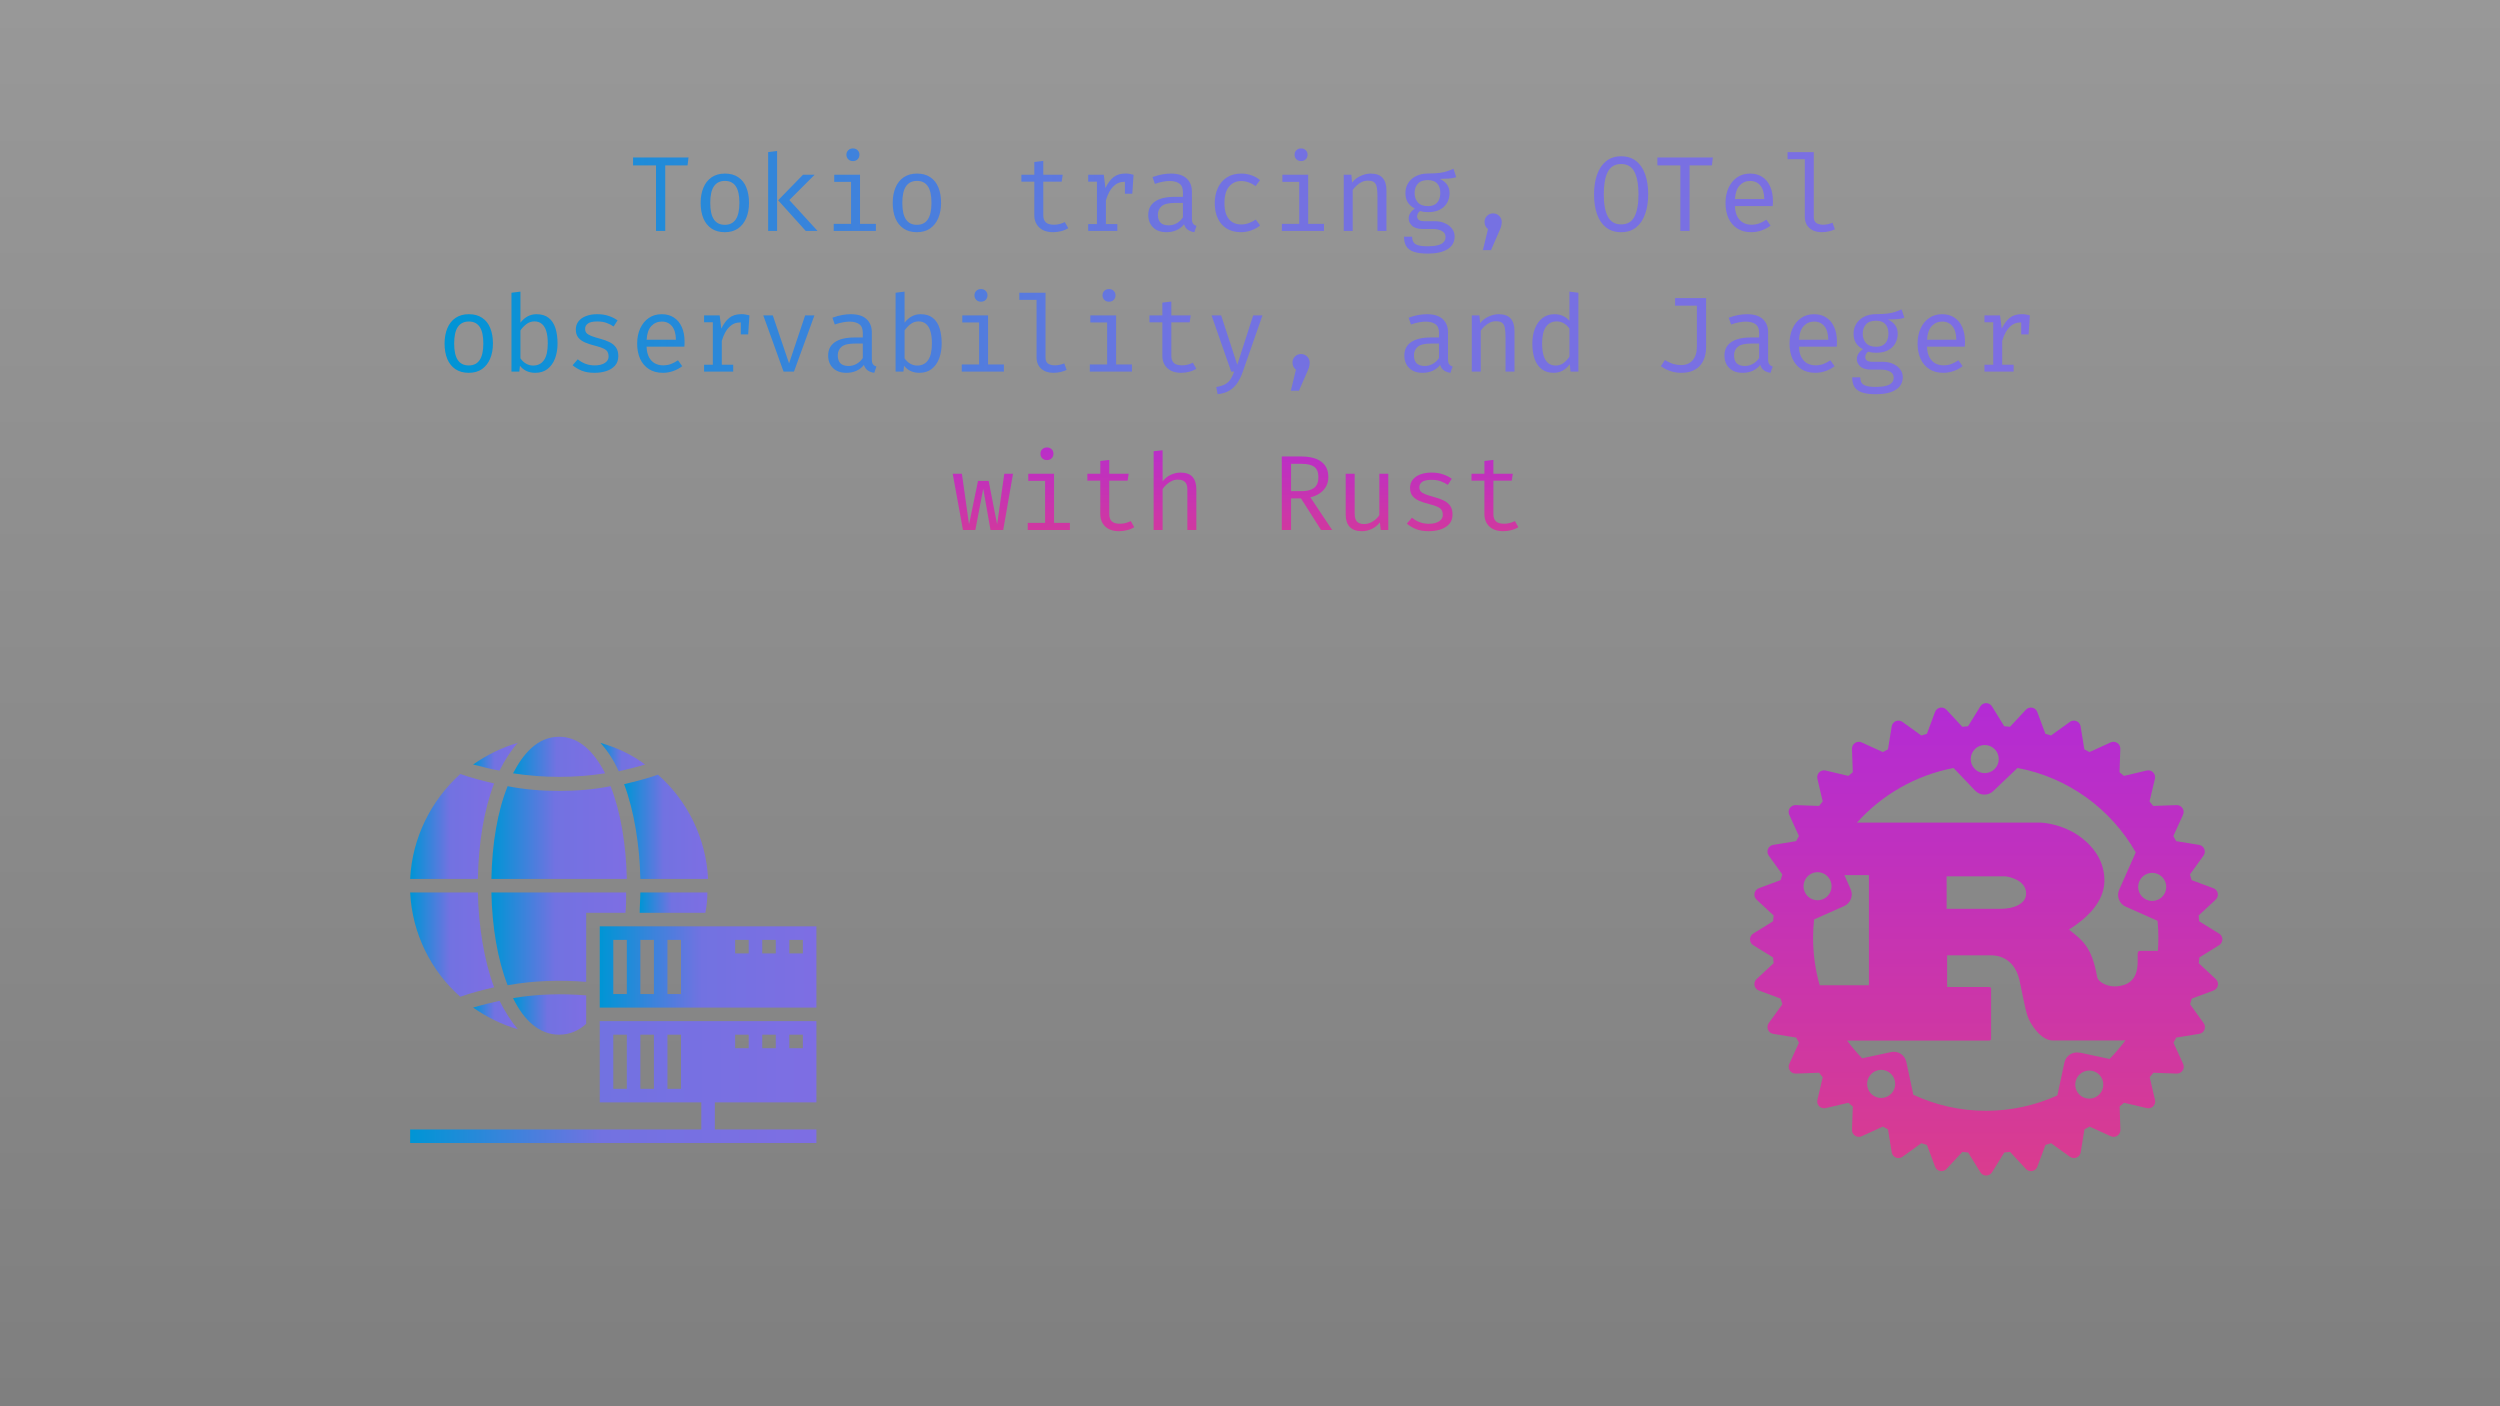 <svg width="1920" height="1080" viewBox="0 0 1920 1080" fill="none" xmlns="http://www.w3.org/2000/svg">
<g clip-path="url(#clip0_1293_61)">
<path d="M1920 0H0V1080H1920V0Z" fill="url(#paint0_linear_1293_61)" fill-opacity="0.5"/>
<path d="M510.907 127.033V177.381H503.814V127.033H486.184V120.924H528.783L528.045 127.033H510.907ZM556.754 133.306C560.827 133.306 564.23 134.235 566.963 136.094C569.724 137.925 571.788 140.522 573.154 143.884C574.548 147.246 575.245 151.209 575.245 155.774C575.245 160.175 574.535 164.07 573.113 167.459C571.692 170.848 569.601 173.513 566.84 175.454C564.107 177.367 560.718 178.324 556.672 178.324C552.627 178.324 549.224 177.395 546.463 175.536C543.703 173.677 541.612 171.067 540.19 167.705C538.796 164.316 538.099 160.366 538.099 155.856C538.099 151.401 538.81 147.478 540.231 144.089C541.653 140.7 543.744 138.062 546.504 136.176C549.292 134.263 552.709 133.306 556.754 133.306ZM556.754 138.923C553.037 138.923 550.222 140.303 548.308 143.064C546.422 145.797 545.479 150.061 545.479 155.856C545.479 161.541 546.409 165.764 548.267 168.525C550.153 171.286 552.955 172.666 556.672 172.666C560.39 172.666 563.178 171.286 565.036 168.525C566.922 165.764 567.865 161.514 567.865 155.774C567.865 150.034 566.936 145.797 565.077 143.064C563.219 140.303 560.444 138.923 556.754 138.923ZM625.643 134.208L606.209 153.642L627.898 177.381H618.837L597.599 153.806L616.705 134.208H625.643ZM596.82 115.963V177.381H589.932V116.824L596.82 115.963ZM660.502 134.208V171.928H672.679V177.381H640.289V171.928H653.614V139.661H640.699V134.208H660.502ZM655.008 113.995C656.539 113.995 657.755 114.46 658.657 115.389C659.587 116.318 660.051 117.453 660.051 118.792C660.051 120.186 659.587 121.361 658.657 122.318C657.755 123.247 656.539 123.712 655.008 123.712C653.56 123.712 652.371 123.247 651.441 122.318C650.512 121.361 650.047 120.186 650.047 118.792C650.047 117.453 650.512 116.318 651.441 115.389C652.371 114.46 653.56 113.995 655.008 113.995ZM704.258 133.306C708.331 133.306 711.734 134.235 714.467 136.094C717.228 137.925 719.292 140.522 720.658 143.884C722.052 147.246 722.749 151.209 722.749 155.774C722.749 160.175 722.039 164.07 720.617 167.459C719.196 170.848 717.105 173.513 714.344 175.454C711.611 177.367 708.222 178.324 704.176 178.324C700.131 178.324 696.728 177.395 693.967 175.536C691.207 173.677 689.116 171.067 687.694 167.705C686.3 164.316 685.603 160.366 685.603 155.856C685.603 151.401 686.314 147.478 687.735 144.089C689.157 140.7 691.248 138.062 694.008 136.176C696.796 134.263 700.213 133.306 704.258 133.306ZM704.258 138.923C700.541 138.923 697.726 140.303 695.812 143.064C693.926 145.797 692.983 150.061 692.983 155.856C692.983 161.541 693.913 165.764 695.771 168.525C697.657 171.286 700.459 172.666 704.176 172.666C707.894 172.666 710.682 171.286 712.54 168.525C714.426 165.764 715.369 161.514 715.369 155.774C715.369 150.034 714.44 145.797 712.581 143.064C710.723 140.303 707.948 138.923 704.258 138.923ZM820.429 175.208C818.953 176.192 817.163 176.957 815.058 177.504C812.953 178.051 810.89 178.324 808.867 178.324C804.22 178.324 800.64 177.108 798.125 174.675C795.61 172.242 794.353 169.113 794.353 165.286V139.538H784.431V134.208H794.353V124.409L801.241 123.589V134.208H816.165L815.345 139.538H801.241V165.204C801.241 167.609 801.87 169.441 803.127 170.698C804.412 171.955 806.53 172.584 809.482 172.584C811.095 172.584 812.584 172.393 813.951 172.01C815.318 171.627 816.589 171.135 817.764 170.534L820.429 175.208ZM835.731 177.381V172.092H842.455V139.497H835.731V134.208H847.703L848.974 144.417C850.641 140.864 852.664 138.117 855.042 136.176C857.42 134.235 860.563 133.265 864.472 133.265C865.675 133.265 866.741 133.361 867.67 133.552C868.627 133.716 869.597 133.935 870.581 134.208L868.572 140.358C867.67 140.112 866.85 139.934 866.112 139.825C865.374 139.688 864.527 139.62 863.57 139.62C860.263 139.62 857.42 140.795 855.042 143.146C852.664 145.497 850.764 149.05 849.343 153.806V172.092H858.117V177.381H835.731ZM863.939 148.804V139.415L864.636 134.208H870.581L869.597 148.804H863.939ZM915.403 167.951C915.403 169.673 915.69 170.93 916.264 171.723C916.838 172.516 917.726 173.103 918.929 173.486L917.248 178.324C915.389 178.078 913.763 177.49 912.369 176.561C910.975 175.604 909.964 174.169 909.335 172.256C907.777 174.251 905.836 175.768 903.513 176.807C901.19 177.818 898.62 178.324 895.805 178.324C891.486 178.324 888.083 177.108 885.596 174.675C883.109 172.242 881.865 169.017 881.865 164.999C881.865 160.544 883.601 157.127 887.072 154.749C890.543 152.371 895.559 151.182 902.119 151.182H908.474V147.574C908.474 144.458 907.558 142.258 905.727 140.973C903.923 139.661 901.408 139.005 898.183 139.005C896.762 139.005 895.094 139.183 893.181 139.538C891.268 139.866 889.19 140.426 886.949 141.219L885.145 136.012C887.796 135.028 890.284 134.331 892.607 133.921C894.93 133.511 897.144 133.306 899.249 133.306C904.634 133.306 908.665 134.563 911.344 137.078C914.05 139.565 915.403 142.955 915.403 147.246V167.951ZM897.568 173.076C899.7 173.076 901.736 172.543 903.677 171.477C905.618 170.384 907.217 168.88 908.474 166.967V155.856H902.242C897.486 155.856 894.124 156.676 892.156 158.316C890.215 159.956 889.245 162.156 889.245 164.917C889.245 167.596 889.928 169.632 891.295 171.026C892.689 172.393 894.78 173.076 897.568 173.076ZM953.173 172.379C955.332 172.379 957.341 172.024 959.2 171.313C961.086 170.602 962.822 169.7 964.407 168.607L967.769 173.117C965.883 174.73 963.614 176.001 960.963 176.93C958.312 177.859 955.715 178.324 953.173 178.324C948.882 178.324 945.219 177.408 942.185 175.577C939.178 173.718 936.882 171.122 935.297 167.787C933.712 164.425 932.919 160.489 932.919 155.979C932.919 151.66 933.712 147.793 935.297 144.376C936.91 140.932 939.219 138.226 942.226 136.258C945.26 134.29 948.936 133.306 953.255 133.306C956.016 133.306 958.599 133.73 961.004 134.577C963.437 135.397 965.664 136.641 967.687 138.308L964.325 142.9C962.494 141.615 960.649 140.659 958.79 140.03C956.959 139.374 955.086 139.046 953.173 139.046C949.456 139.046 946.394 140.44 943.989 143.228C941.584 146.016 940.381 150.266 940.381 155.979C940.381 159.806 940.928 162.935 942.021 165.368C943.142 167.773 944.659 169.55 946.572 170.698C948.513 171.819 950.713 172.379 953.173 172.379ZM1004.68 134.208V171.928H1016.85V177.381H984.465V171.928H997.79V139.661H984.875V134.208H1004.68ZM999.184 113.995C1000.71 113.995 1001.93 114.46 1002.83 115.389C1003.76 116.318 1004.23 117.453 1004.23 118.792C1004.23 120.186 1003.76 121.361 1002.83 122.318C1001.93 123.247 1000.71 123.712 999.184 123.712C997.735 123.712 996.546 123.247 995.617 122.318C994.688 121.361 994.223 120.186 994.223 118.792C994.223 117.453 994.688 116.318 995.617 115.389C996.546 114.46 997.735 113.995 999.184 113.995ZM1031.99 177.381V134.208H1037.86L1038.39 140.194C1040.14 137.98 1042.32 136.285 1044.95 135.11C1047.6 133.907 1050.17 133.306 1052.66 133.306C1056.89 133.306 1059.97 134.427 1061.88 136.668C1063.82 138.909 1064.79 142.025 1064.79 146.016V177.381H1057.9V151.1C1057.9 148.148 1057.74 145.77 1057.41 143.966C1057.08 142.135 1056.4 140.809 1055.36 139.989C1054.32 139.142 1052.71 138.718 1050.52 138.718C1048.83 138.718 1047.23 139.087 1045.73 139.825C1044.25 140.563 1042.93 141.492 1041.75 142.613C1040.6 143.706 1039.65 144.813 1038.88 145.934V177.381H1031.99ZM1116.26 129.616L1118.39 136.094C1116.56 136.668 1114.6 137.023 1112.53 137.16C1110.45 137.297 1108.19 137.365 1105.76 137.365C1108.25 138.513 1110.12 140.003 1111.38 141.834C1112.64 143.638 1113.26 145.77 1113.26 148.23C1113.26 151.073 1112.62 153.601 1111.34 155.815C1110.05 158.029 1108.19 159.765 1105.76 161.022C1103.36 162.279 1100.44 162.908 1097.03 162.908C1095.58 162.908 1094.36 162.84 1093.38 162.703C1092.42 162.566 1091.49 162.361 1090.59 162.088C1089.93 162.525 1089.39 163.127 1088.95 163.892C1088.54 164.657 1088.34 165.45 1088.34 166.27C1088.34 167.309 1088.75 168.17 1089.57 168.853C1090.39 169.536 1091.9 169.878 1094.12 169.878H1101.91C1104.8 169.878 1107.4 170.397 1109.7 171.436C1112.02 172.475 1113.84 173.869 1115.15 175.618C1116.49 177.367 1117.16 179.363 1117.16 181.604C1117.16 185.841 1115.35 189.093 1111.75 191.362C1108.17 193.631 1103.1 194.765 1096.54 194.765C1091.94 194.765 1088.32 194.287 1085.67 193.33C1083.02 192.401 1081.12 190.966 1079.97 189.025C1078.85 187.112 1078.29 184.693 1078.29 181.768H1084.52C1084.52 183.435 1084.85 184.816 1085.51 185.909C1086.16 187.002 1087.35 187.809 1089.07 188.328C1090.8 188.875 1093.27 189.148 1096.49 189.148C1099.67 189.148 1102.25 188.875 1104.24 188.328C1106.27 187.809 1107.76 187.016 1108.71 185.95C1109.7 184.911 1110.19 183.613 1110.19 182.055C1110.19 180.005 1109.26 178.461 1107.4 177.422C1105.54 176.383 1103.22 175.864 1100.43 175.864H1092.72C1089.01 175.864 1086.26 175.044 1084.48 173.404C1082.73 171.764 1081.86 169.878 1081.86 167.746C1081.86 166.352 1082.25 164.999 1083.05 163.687C1083.87 162.375 1085.06 161.213 1086.61 160.202C1084.13 158.89 1082.3 157.264 1081.12 155.323C1079.94 153.382 1079.36 151.032 1079.36 148.271C1079.36 145.346 1080.08 142.763 1081.53 140.522C1082.98 138.253 1085 136.477 1087.6 135.192C1090.19 133.907 1093.19 133.265 1096.58 133.265C1100.21 133.238 1103.16 133.087 1105.43 132.814C1107.7 132.513 1109.64 132.09 1111.25 131.543C1112.89 130.996 1114.56 130.354 1116.26 129.616ZM1096.58 138.308C1093.11 138.308 1090.54 139.251 1088.87 141.137C1087.23 142.996 1086.41 145.374 1086.41 148.271C1086.41 151.196 1087.26 153.601 1088.95 155.487C1090.65 157.373 1093.24 158.316 1096.74 158.316C1099.8 158.316 1102.13 157.428 1103.71 155.651C1105.32 153.874 1106.13 151.401 1106.13 148.23C1106.13 144.977 1105.32 142.517 1103.71 140.85C1102.13 139.155 1099.75 138.308 1096.58 138.308ZM1146.69 163.892C1148.57 163.892 1150.15 164.534 1151.4 165.819C1152.69 167.104 1153.33 168.648 1153.33 170.452C1153.33 171.436 1153.21 172.434 1152.96 173.445C1152.74 174.456 1152.33 175.604 1151.73 176.889L1145.09 192.1H1138.86L1142.79 175.905C1141.97 175.304 1141.32 174.525 1140.82 173.568C1140.36 172.584 1140.13 171.545 1140.13 170.452C1140.13 168.621 1140.76 167.076 1142.01 165.819C1143.27 164.534 1144.83 163.892 1146.69 163.892ZM1265.81 149.214C1265.81 154.899 1265.03 159.942 1263.47 164.343C1261.94 168.716 1259.63 172.147 1256.54 174.634C1253.46 177.094 1249.62 178.324 1245.02 178.324C1240.46 178.324 1236.62 177.121 1233.5 174.716C1230.41 172.283 1228.09 168.894 1226.53 164.548C1225 160.202 1224.24 155.118 1224.24 149.296C1224.24 143.583 1225 138.527 1226.53 134.126C1228.09 129.725 1230.41 126.281 1233.5 123.794C1236.62 121.279 1240.46 120.022 1245.02 120.022C1249.62 120.022 1253.46 121.238 1256.54 123.671C1259.63 126.104 1261.94 129.507 1263.47 133.88C1265.03 138.253 1265.81 143.365 1265.81 149.214ZM1258.35 149.214C1258.35 141.697 1257.31 135.944 1255.23 131.953C1253.18 127.962 1249.78 125.967 1245.02 125.967C1240.27 125.967 1236.85 127.976 1234.77 131.994C1232.72 136.012 1231.7 141.779 1231.7 149.296C1231.7 156.813 1232.76 162.539 1234.9 166.475C1237.03 170.384 1240.4 172.338 1245.02 172.338C1249.78 172.338 1253.18 170.37 1255.23 166.434C1257.31 162.471 1258.35 156.731 1258.35 149.214ZM1297.59 127.033V177.381H1290.5V127.033H1272.87V120.924H1315.47L1314.73 127.033H1297.59ZM1332.41 158.234C1332.55 161.569 1333.19 164.302 1334.34 166.434C1335.49 168.539 1337 170.097 1338.89 171.108C1340.78 172.092 1342.83 172.584 1345.04 172.584C1347.25 172.584 1349.25 172.256 1351.03 171.6C1352.83 170.944 1354.68 169.974 1356.56 168.689L1359.8 173.24C1357.78 174.825 1355.47 176.069 1352.87 176.971C1350.3 177.873 1347.66 178.324 1344.96 178.324C1340.78 178.324 1337.21 177.381 1334.26 175.495C1331.31 173.609 1329.05 170.985 1327.49 167.623C1325.96 164.234 1325.2 160.311 1325.2 155.856C1325.2 151.483 1325.98 147.601 1327.53 144.212C1329.09 140.823 1331.28 138.158 1334.09 136.217C1336.91 134.276 1340.23 133.306 1344.06 133.306C1347.69 133.306 1350.82 134.167 1353.45 135.889C1356.07 137.584 1358.08 140.016 1359.47 143.187C1360.89 146.33 1361.6 150.089 1361.6 154.462C1361.6 155.2 1361.59 155.897 1361.56 156.553C1361.54 157.182 1361.5 157.742 1361.44 158.234H1332.41ZM1344.14 138.964C1340.94 138.964 1338.26 140.098 1336.1 142.367C1333.97 144.636 1332.75 148.148 1332.45 152.904H1354.96C1354.88 148.285 1353.87 144.813 1351.93 142.49C1349.99 140.139 1347.39 138.964 1344.14 138.964ZM1392.98 116.824V166.721C1392.98 168.853 1393.63 170.37 1394.95 171.272C1396.29 172.147 1398.01 172.584 1400.11 172.584C1401.42 172.584 1402.67 172.447 1403.84 172.174C1405.02 171.901 1406.19 171.532 1407.37 171.067L1409.21 176.11C1408.04 176.684 1406.58 177.19 1404.83 177.627C1403.11 178.092 1401.15 178.324 1398.96 178.324C1395.14 178.324 1392.04 177.272 1389.66 175.167C1387.28 173.035 1386.09 170.097 1386.09 166.352V122.277H1372.85V116.824H1392.98ZM360.082 241.306C364.155 241.306 367.558 242.235 370.291 244.094C373.052 245.925 375.116 248.522 376.482 251.884C377.876 255.246 378.573 259.209 378.573 263.774C378.573 268.175 377.863 272.07 376.441 275.459C375.02 278.848 372.929 281.513 370.168 283.454C367.435 285.367 364.046 286.324 360 286.324C355.955 286.324 352.552 285.395 349.791 283.536C347.031 281.677 344.94 279.067 343.518 275.705C342.124 272.316 341.427 268.366 341.427 263.856C341.427 259.401 342.138 255.478 343.559 252.089C344.981 248.7 347.072 246.062 349.832 244.176C352.62 242.263 356.037 241.306 360.082 241.306ZM360.082 246.923C356.365 246.923 353.55 248.303 351.636 251.064C349.75 253.797 348.807 258.061 348.807 263.856C348.807 269.541 349.737 273.764 351.595 276.525C353.481 279.286 356.283 280.666 360 280.666C363.718 280.666 366.506 279.286 368.364 276.525C370.25 273.764 371.193 269.514 371.193 263.774C371.193 258.034 370.264 253.797 368.405 251.064C366.547 248.303 363.772 246.923 360.082 246.923ZM399.697 247.825C401.283 245.748 403.1 244.149 405.15 243.028C407.228 241.88 409.51 241.306 411.997 241.306C415.851 241.306 418.967 242.235 421.345 244.094C423.723 245.953 425.459 248.577 426.552 251.966C427.646 255.328 428.192 259.264 428.192 263.774C428.192 268.12 427.536 272.001 426.224 275.418C424.912 278.807 422.985 281.472 420.443 283.413C417.929 285.354 414.813 286.324 411.095 286.324C406.093 286.324 402.171 284.52 399.328 280.912L398.836 285.381H392.809V224.824L399.697 223.963V247.825ZM409.455 280.748C413.063 280.748 415.838 279.354 417.778 276.566C419.719 273.778 420.689 269.5 420.689 263.733C420.689 259.961 420.307 256.831 419.541 254.344C418.776 251.829 417.628 249.957 416.097 248.727C414.594 247.47 412.735 246.841 410.521 246.841C408.116 246.841 405.998 247.565 404.166 249.014C402.362 250.435 400.873 252.021 399.697 253.77V275.172C400.818 276.867 402.226 278.22 403.92 279.231C405.642 280.242 407.487 280.748 409.455 280.748ZM456.655 280.625C459.963 280.625 462.573 280.01 464.486 278.78C466.427 277.523 467.397 275.855 467.397 273.778C467.397 272.466 467.151 271.332 466.659 270.375C466.195 269.418 465.224 268.557 463.748 267.792C462.272 267.027 460.004 266.261 456.942 265.496C453.963 264.758 451.366 263.911 449.152 262.954C446.966 261.97 445.257 260.699 444.027 259.141C442.825 257.583 442.223 255.56 442.223 253.073C442.223 250.64 442.907 248.549 444.273 246.8C445.667 245.023 447.594 243.67 450.054 242.741C452.514 241.784 455.371 241.306 458.623 241.306C462.095 241.306 465.115 241.771 467.684 242.7C470.281 243.602 472.481 244.723 474.285 246.062L471.251 250.736C469.611 249.615 467.807 248.7 465.839 247.989C463.871 247.251 461.493 246.882 458.705 246.882C455.316 246.882 452.911 247.415 451.489 248.481C450.068 249.52 449.357 250.873 449.357 252.54C449.357 253.797 449.699 254.85 450.382 255.697C451.093 256.517 452.282 257.269 453.949 257.952C455.617 258.608 457.913 259.332 460.837 260.125C463.653 260.863 466.099 261.751 468.176 262.79C470.281 263.829 471.921 265.195 473.096 266.89C474.272 268.585 474.859 270.771 474.859 273.45C474.859 276.511 473.985 278.999 472.235 280.912C470.486 282.798 468.217 284.178 465.429 285.053C462.669 285.9 459.744 286.324 456.655 286.324C452.747 286.324 449.412 285.764 446.651 284.643C443.918 283.495 441.622 282.115 439.763 280.502L443.699 275.951C445.394 277.345 447.335 278.479 449.521 279.354C451.735 280.201 454.113 280.625 456.655 280.625ZM496.557 266.234C496.694 269.569 497.336 272.302 498.484 274.434C499.632 276.539 501.149 278.097 503.035 279.108C504.921 280.092 506.971 280.584 509.185 280.584C511.399 280.584 513.395 280.256 515.171 279.6C516.975 278.944 518.82 277.974 520.706 276.689L523.945 281.24C521.923 282.825 519.613 284.069 517.016 284.971C514.447 285.873 511.809 286.324 509.103 286.324C504.921 286.324 501.354 285.381 498.402 283.495C495.45 281.609 493.195 278.985 491.637 275.623C490.107 272.234 489.341 268.311 489.341 263.856C489.341 259.483 490.12 255.601 491.678 252.212C493.236 248.823 495.423 246.158 498.238 244.217C501.054 242.276 504.375 241.306 508.201 241.306C511.837 241.306 514.966 242.167 517.59 243.889C520.214 245.584 522.223 248.016 523.617 251.187C525.039 254.33 525.749 258.089 525.749 262.462C525.749 263.2 525.736 263.897 525.708 264.553C525.681 265.182 525.64 265.742 525.585 266.234H496.557ZM508.283 246.964C505.085 246.964 502.407 248.098 500.247 250.367C498.115 252.636 496.899 256.148 496.598 260.904H519.107C519.025 256.285 518.014 252.813 516.073 250.49C514.133 248.139 511.536 246.964 508.283 246.964ZM540.723 285.381V280.092H547.447V247.497H540.723V242.208H552.695L553.966 252.417C555.634 248.864 557.656 246.117 560.034 244.176C562.412 242.235 565.556 241.265 569.464 241.265C570.667 241.265 571.733 241.361 572.662 241.552C573.619 241.716 574.589 241.935 575.573 242.208L573.564 248.358C572.662 248.112 571.842 247.934 571.104 247.825C570.366 247.688 569.519 247.62 568.562 247.62C565.255 247.62 562.412 248.795 560.034 251.146C557.656 253.497 555.757 257.05 554.335 261.806V280.092H563.109V285.381H540.723ZM568.931 256.804V247.415L569.628 242.208H575.573L574.589 256.804H568.931ZM625.479 242.208L609.776 285.381H601.781L586.201 242.208H593.499L606.004 279.108L618.345 242.208H625.479ZM669.563 275.951C669.563 277.673 669.85 278.93 670.424 279.723C670.998 280.516 671.887 281.103 673.089 281.486L671.408 286.324C669.55 286.078 667.923 285.49 666.529 284.561C665.135 283.604 664.124 282.169 663.495 280.256C661.937 282.251 659.997 283.768 657.673 284.807C655.35 285.818 652.781 286.324 649.965 286.324C645.647 286.324 642.244 285.108 639.756 282.675C637.269 280.242 636.025 277.017 636.025 272.999C636.025 268.544 637.761 265.127 641.232 262.749C644.704 260.371 649.719 259.182 656.279 259.182H662.634V255.574C662.634 252.458 661.719 250.258 659.887 248.973C658.083 247.661 655.569 247.005 652.343 247.005C650.922 247.005 649.255 247.183 647.341 247.538C645.428 247.866 643.351 248.426 641.109 249.219L639.305 244.012C641.957 243.028 644.444 242.331 646.767 241.921C649.091 241.511 651.305 241.306 653.409 241.306C658.794 241.306 662.826 242.563 665.504 245.078C668.21 247.565 669.563 250.955 669.563 255.246V275.951ZM651.728 281.076C653.86 281.076 655.897 280.543 657.837 279.477C659.778 278.384 661.377 276.88 662.634 274.967V263.856H656.402C651.646 263.856 648.284 264.676 646.316 266.316C644.376 267.956 643.405 270.156 643.405 272.917C643.405 275.596 644.089 277.632 645.455 279.026C646.849 280.393 648.94 281.076 651.728 281.076ZM694.705 247.825C696.291 245.748 698.108 244.149 700.158 243.028C702.236 241.88 704.518 241.306 707.005 241.306C710.859 241.306 713.975 242.235 716.353 244.094C718.731 245.953 720.467 248.577 721.56 251.966C722.654 255.328 723.2 259.264 723.2 263.774C723.2 268.12 722.544 272.001 721.232 275.418C719.92 278.807 717.993 281.472 715.451 283.413C712.937 285.354 709.821 286.324 706.103 286.324C701.101 286.324 697.179 284.52 694.336 280.912L693.844 285.381H687.817V224.824L694.705 223.963V247.825ZM704.463 280.748C708.071 280.748 710.846 279.354 712.786 276.566C714.727 273.778 715.697 269.5 715.697 263.733C715.697 259.961 715.315 256.831 714.549 254.344C713.784 251.829 712.636 249.957 711.105 248.727C709.602 247.47 707.743 246.841 705.529 246.841C703.124 246.841 701.006 247.565 699.174 249.014C697.37 250.435 695.881 252.021 694.705 253.77V275.172C695.826 276.867 697.234 278.22 698.928 279.231C700.65 280.242 702.495 280.748 704.463 280.748ZM758.838 242.208V279.928H771.015V285.381H738.625V279.928H751.95V247.661H739.035V242.208H758.838ZM753.344 221.995C754.875 221.995 756.091 222.46 756.993 223.389C757.922 224.318 758.387 225.453 758.387 226.792C758.387 228.186 757.922 229.361 756.993 230.318C756.091 231.247 754.875 231.712 753.344 231.712C751.895 231.712 750.706 231.247 749.777 230.318C748.848 229.361 748.383 228.186 748.383 226.792C748.383 225.453 748.848 224.318 749.777 223.389C750.706 222.46 751.895 221.995 753.344 221.995ZM802.963 224.824V274.721C802.963 276.853 803.619 278.37 804.931 279.272C806.27 280.147 807.992 280.584 810.097 280.584C811.409 280.584 812.653 280.447 813.828 280.174C815.003 279.901 816.179 279.532 817.354 279.067L819.199 284.11C818.024 284.684 816.561 285.19 814.812 285.627C813.09 286.092 811.136 286.324 808.949 286.324C805.122 286.324 802.02 285.272 799.642 283.167C797.264 281.035 796.075 278.097 796.075 274.352V230.277H782.832V224.824H802.963ZM857.174 242.208V279.928H869.351V285.381H836.961V279.928H850.286V247.661H837.371V242.208H857.174ZM851.68 221.995C853.211 221.995 854.427 222.46 855.329 223.389C856.258 224.318 856.723 225.453 856.723 226.792C856.723 228.186 856.258 229.361 855.329 230.318C854.427 231.247 853.211 231.712 851.68 231.712C850.231 231.712 849.042 231.247 848.113 230.318C847.184 229.361 846.719 228.186 846.719 226.792C846.719 225.453 847.184 224.318 848.113 223.389C849.042 222.46 850.231 221.995 851.68 221.995ZM918.765 283.208C917.289 284.192 915.499 284.957 913.394 285.504C911.289 286.051 909.226 286.324 907.203 286.324C902.556 286.324 898.976 285.108 896.461 282.675C893.946 280.242 892.689 277.113 892.689 273.286V247.538H882.767V242.208H892.689V232.409L899.577 231.589V242.208H914.501L913.681 247.538H899.577V273.204C899.577 275.609 900.206 277.441 901.463 278.698C902.748 279.955 904.866 280.584 907.818 280.584C909.431 280.584 910.92 280.393 912.287 280.01C913.654 279.627 914.925 279.135 916.1 278.534L918.765 283.208ZM969.573 242.208L954.403 285.668C953.392 288.593 952.107 291.271 950.549 293.704C949.018 296.137 947.009 298.146 944.522 299.731C942.062 301.344 938.932 302.341 935.133 302.724L934.067 297.23C937.046 296.738 939.397 295.986 941.119 294.975C942.841 293.964 944.194 292.665 945.178 291.08C946.189 289.495 947.078 287.595 947.843 285.381H945.547L930.459 242.208H937.839L950.221 280.133L962.439 242.208H969.573ZM999.184 271.892C1001.07 271.892 1002.64 272.534 1003.9 273.819C1005.18 275.104 1005.83 276.648 1005.83 278.452C1005.83 279.436 1005.7 280.434 1005.46 281.445C1005.24 282.456 1004.83 283.604 1004.23 284.889L997.585 300.1H991.353L995.289 283.905C994.469 283.304 993.813 282.525 993.321 281.568C992.856 280.584 992.624 279.545 992.624 278.452C992.624 276.621 993.253 275.076 994.51 273.819C995.767 272.534 997.325 271.892 999.184 271.892ZM1112.07 275.951C1112.07 277.673 1112.36 278.93 1112.94 279.723C1113.51 280.516 1114.4 281.103 1115.6 281.486L1113.92 286.324C1112.06 286.078 1110.43 285.49 1109.04 284.561C1107.65 283.604 1106.64 282.169 1106.01 280.256C1104.45 282.251 1102.51 283.768 1100.18 284.807C1097.86 285.818 1095.29 286.324 1092.48 286.324C1088.16 286.324 1084.76 285.108 1082.27 282.675C1079.78 280.242 1078.54 277.017 1078.54 272.999C1078.54 268.544 1080.27 265.127 1083.74 262.749C1087.22 260.371 1092.23 259.182 1098.79 259.182H1105.15V255.574C1105.15 252.458 1104.23 250.258 1102.4 248.973C1100.59 247.661 1098.08 247.005 1094.85 247.005C1093.43 247.005 1091.77 247.183 1089.85 247.538C1087.94 247.866 1085.86 248.426 1083.62 249.219L1081.82 244.012C1084.47 243.028 1086.96 242.331 1089.28 241.921C1091.6 241.511 1093.82 241.306 1095.92 241.306C1101.31 241.306 1105.34 242.563 1108.02 245.078C1110.72 247.565 1112.07 250.955 1112.07 255.246V275.951ZM1094.24 281.076C1096.37 281.076 1098.41 280.543 1100.35 279.477C1102.29 278.384 1103.89 276.88 1105.15 274.967V263.856H1098.91C1094.16 263.856 1090.8 264.676 1088.83 266.316C1086.89 267.956 1085.92 270.156 1085.92 272.917C1085.92 275.596 1086.6 277.632 1087.97 279.026C1089.36 280.393 1091.45 281.076 1094.24 281.076ZM1130.33 285.381V242.208H1136.19L1136.72 248.194C1138.47 245.98 1140.66 244.285 1143.28 243.11C1145.94 241.907 1148.51 241.306 1150.99 241.306C1155.23 241.306 1158.3 242.427 1160.22 244.668C1162.16 246.909 1163.13 250.025 1163.13 254.016V285.381H1156.24V259.1C1156.24 256.148 1156.08 253.77 1155.75 251.966C1155.42 250.135 1154.74 248.809 1153.7 247.989C1152.66 247.142 1151.05 246.718 1148.86 246.718C1147.17 246.718 1145.57 247.087 1144.06 247.825C1142.59 248.563 1141.26 249.492 1140.09 250.613C1138.94 251.706 1137.98 252.813 1137.22 253.934V285.381H1130.33ZM1205.33 223.963L1212.21 224.824V285.381H1206.19L1205.53 279.682C1203.92 281.978 1202.06 283.659 1199.96 284.725C1197.88 285.791 1195.65 286.324 1193.27 286.324C1189.53 286.324 1186.44 285.381 1184.01 283.495C1181.57 281.609 1179.77 278.985 1178.59 275.623C1177.42 272.234 1176.83 268.311 1176.83 263.856C1176.83 259.537 1177.5 255.683 1178.84 252.294C1180.18 248.877 1182.11 246.199 1184.62 244.258C1187.16 242.29 1190.21 241.306 1193.76 241.306C1196.25 241.306 1198.44 241.743 1200.32 242.618C1202.21 243.465 1203.88 244.723 1205.33 246.39V223.963ZM1195.57 246.841C1191.96 246.841 1189.19 248.249 1187.25 251.064C1185.31 253.879 1184.33 258.143 1184.33 263.856C1184.33 267.573 1184.73 270.689 1185.52 273.204C1186.32 275.719 1187.48 277.605 1189.01 278.862C1190.57 280.119 1192.47 280.748 1194.71 280.748C1197.17 280.748 1199.26 280.051 1200.98 278.657C1202.73 277.263 1204.18 275.691 1205.33 273.942V252.376C1204.15 250.627 1202.73 249.274 1201.06 248.317C1199.4 247.333 1197.56 246.841 1195.57 246.841ZM1310.3 228.924V266.644C1310.3 268.995 1309.99 271.345 1309.36 273.696C1308.76 276.019 1307.72 278.138 1306.25 280.051C1304.8 281.937 1302.83 283.454 1300.34 284.602C1297.85 285.75 1294.75 286.324 1291.03 286.324C1288.27 286.324 1285.55 285.887 1282.88 285.012C1280.22 284.137 1277.78 282.866 1275.54 281.199L1278.69 276.484C1281.15 278.015 1283.4 279.053 1285.42 279.6C1287.44 280.119 1289.29 280.379 1290.95 280.379C1294.89 280.379 1297.91 279.122 1300.01 276.607C1302.15 274.092 1303.21 270.635 1303.21 266.234V234.746H1286.48V228.924H1310.3ZM1357.91 275.951C1357.91 277.673 1358.2 278.93 1358.78 279.723C1359.35 280.516 1360.24 281.103 1361.44 281.486L1359.76 286.324C1357.9 286.078 1356.27 285.49 1354.88 284.561C1353.49 283.604 1352.48 282.169 1351.85 280.256C1350.29 282.251 1348.35 283.768 1346.02 284.807C1343.7 285.818 1341.13 286.324 1338.32 286.324C1334 286.324 1330.6 285.108 1328.11 282.675C1325.62 280.242 1324.38 277.017 1324.38 272.999C1324.38 268.544 1326.11 265.127 1329.58 262.749C1333.06 260.371 1338.07 259.182 1344.63 259.182H1350.99V255.574C1350.99 252.458 1350.07 250.258 1348.24 248.973C1346.43 247.661 1343.92 247.005 1340.69 247.005C1339.27 247.005 1337.61 247.183 1335.69 247.538C1333.78 247.866 1331.7 248.426 1329.46 249.219L1327.66 244.012C1330.31 243.028 1332.8 242.331 1335.12 241.921C1337.44 241.511 1339.66 241.306 1341.76 241.306C1347.15 241.306 1351.18 242.563 1353.86 245.078C1356.56 247.565 1357.91 250.955 1357.91 255.246V275.951ZM1340.08 281.076C1342.21 281.076 1344.25 280.543 1346.19 279.477C1348.13 278.384 1349.73 276.88 1350.99 274.967V263.856H1344.75C1340 263.856 1336.64 264.676 1334.67 266.316C1332.73 267.956 1331.76 270.156 1331.76 272.917C1331.76 275.596 1332.44 277.632 1333.81 279.026C1335.2 280.393 1337.29 281.076 1340.08 281.076ZM1381.58 266.234C1381.72 269.569 1382.36 272.302 1383.51 274.434C1384.66 276.539 1386.17 278.097 1388.06 279.108C1389.94 280.092 1391.99 280.584 1394.21 280.584C1396.42 280.584 1398.42 280.256 1400.19 279.6C1402 278.944 1403.84 277.974 1405.73 276.689L1408.97 281.24C1406.95 282.825 1404.64 284.069 1402.04 284.971C1399.47 285.873 1396.83 286.324 1394.13 286.324C1389.94 286.324 1386.38 285.381 1383.43 283.495C1380.47 281.609 1378.22 278.985 1376.66 275.623C1375.13 272.234 1374.36 268.311 1374.36 263.856C1374.36 259.483 1375.14 255.601 1376.7 252.212C1378.26 248.823 1380.45 246.158 1383.26 244.217C1386.08 242.276 1389.4 241.306 1393.22 241.306C1396.86 241.306 1399.99 242.167 1402.61 243.889C1405.24 245.584 1407.25 248.016 1408.64 251.187C1410.06 254.33 1410.77 258.089 1410.77 262.462C1410.77 263.2 1410.76 263.897 1410.73 264.553C1410.7 265.182 1410.66 265.742 1410.61 266.234H1381.58ZM1393.31 246.964C1390.11 246.964 1387.43 248.098 1385.27 250.367C1383.14 252.636 1381.92 256.148 1381.62 260.904H1404.13C1404.05 256.285 1403.04 252.813 1401.1 250.49C1399.16 248.139 1396.56 246.964 1393.31 246.964ZM1460.43 237.616L1462.56 244.094C1460.73 244.668 1458.78 245.023 1456.7 245.16C1454.62 245.297 1452.37 245.365 1449.94 245.365C1452.42 246.513 1454.3 248.003 1455.55 249.834C1456.81 251.638 1457.44 253.77 1457.44 256.23C1457.44 259.073 1456.8 261.601 1455.51 263.815C1454.23 266.029 1452.37 267.765 1449.94 269.022C1447.53 270.279 1444.62 270.908 1441.2 270.908C1439.76 270.908 1438.54 270.84 1437.55 270.703C1436.6 270.566 1435.67 270.361 1434.77 270.088C1434.11 270.525 1433.56 271.127 1433.13 271.892C1432.72 272.657 1432.51 273.45 1432.51 274.27C1432.51 275.309 1432.92 276.17 1433.74 276.853C1434.56 277.536 1436.08 277.878 1438.29 277.878H1446.08C1448.98 277.878 1451.58 278.397 1453.87 279.436C1456.2 280.475 1458.01 281.869 1459.33 283.618C1460.67 285.367 1461.33 287.363 1461.33 289.604C1461.33 293.841 1459.53 297.093 1455.92 299.362C1452.34 301.631 1447.27 302.765 1440.71 302.765C1436.12 302.765 1432.5 302.287 1429.85 301.33C1427.2 300.401 1425.3 298.966 1424.15 297.025C1423.03 295.112 1422.47 292.693 1422.47 289.768H1428.7C1428.7 291.435 1429.03 292.816 1429.68 293.909C1430.34 295.002 1431.53 295.809 1433.25 296.328C1434.97 296.875 1437.45 297.148 1440.67 297.148C1443.84 297.148 1446.42 296.875 1448.42 296.328C1450.44 295.809 1451.93 295.016 1452.89 293.95C1453.87 292.911 1454.36 291.613 1454.36 290.055C1454.36 288.005 1453.44 286.461 1451.58 285.422C1449.72 284.383 1447.39 283.864 1444.61 283.864H1436.9C1433.18 283.864 1430.43 283.044 1428.66 281.404C1426.91 279.764 1426.03 277.878 1426.03 275.746C1426.03 274.352 1426.43 272.999 1427.22 271.687C1428.04 270.375 1429.23 269.213 1430.79 268.202C1428.3 266.89 1426.47 265.264 1425.3 263.323C1424.12 261.382 1423.53 259.032 1423.53 256.271C1423.53 253.346 1424.26 250.763 1425.71 248.522C1427.15 246.253 1429.18 244.477 1431.77 243.192C1434.37 241.907 1437.36 241.265 1440.75 241.265C1444.39 241.238 1447.34 241.087 1449.61 240.814C1451.88 240.513 1453.82 240.09 1455.43 239.543C1457.07 238.996 1458.74 238.354 1460.43 237.616ZM1440.75 246.308C1437.28 246.308 1434.71 247.251 1433.04 249.137C1431.4 250.996 1430.58 253.374 1430.58 256.271C1430.58 259.196 1431.43 261.601 1433.13 263.487C1434.82 265.373 1437.42 266.316 1440.92 266.316C1443.98 266.316 1446.3 265.428 1447.89 263.651C1449.5 261.874 1450.31 259.401 1450.31 256.23C1450.31 252.977 1449.5 250.517 1447.89 248.85C1446.3 247.155 1443.92 246.308 1440.75 246.308ZM1479.92 266.234C1480.05 269.569 1480.7 272.302 1481.84 274.434C1482.99 276.539 1484.51 278.097 1486.39 279.108C1488.28 280.092 1490.33 280.584 1492.54 280.584C1494.76 280.584 1496.75 280.256 1498.53 279.6C1500.33 278.944 1502.18 277.974 1504.07 276.689L1507.3 281.24C1505.28 282.825 1502.97 284.069 1500.38 284.971C1497.81 285.873 1495.17 286.324 1492.46 286.324C1488.28 286.324 1484.71 285.381 1481.76 283.495C1478.81 281.609 1476.55 278.985 1475 275.623C1473.47 272.234 1472.7 268.311 1472.7 263.856C1472.7 259.483 1473.48 255.601 1475.04 252.212C1476.6 248.823 1478.78 246.158 1481.6 244.217C1484.41 242.276 1487.73 241.306 1491.56 241.306C1495.2 241.306 1498.33 242.167 1500.95 243.889C1503.57 245.584 1505.58 248.016 1506.98 251.187C1508.4 254.33 1509.11 258.089 1509.11 262.462C1509.11 263.2 1509.1 263.897 1509.07 264.553C1509.04 265.182 1509 265.742 1508.94 266.234H1479.92ZM1491.64 246.964C1488.44 246.964 1485.77 248.098 1483.61 250.367C1481.47 252.636 1480.26 256.148 1479.96 260.904H1502.47C1502.38 256.285 1501.37 252.813 1499.43 250.49C1497.49 248.139 1494.9 246.964 1491.64 246.964ZM1524.08 285.381V280.092H1530.81V247.497H1524.08V242.208H1536.05L1537.33 252.417C1538.99 248.864 1541.02 246.117 1543.39 244.176C1545.77 242.235 1548.91 241.265 1552.82 241.265C1554.03 241.265 1555.09 241.361 1556.02 241.552C1556.98 241.716 1557.95 241.935 1558.93 242.208L1556.92 248.358C1556.02 248.112 1555.2 247.934 1554.46 247.825C1553.73 247.688 1552.88 247.62 1551.92 247.62C1548.61 247.62 1545.77 248.795 1543.39 251.146C1541.02 253.497 1539.12 257.05 1537.69 261.806V280.092H1546.47V285.381H1524.08ZM1552.29 256.804V247.415L1552.99 242.208H1558.93L1557.95 256.804H1552.29Z" fill="url(#paint1_linear_1293_61)"/>
<path d="M770.465 407.021H760.707L755.131 375.328L749.063 407.021H739.551L731.679 363.848H738.731L744.225 402.757L751.113 369.342H759.272L765.791 402.757L771.285 363.848H778.009L770.465 407.021ZM809.506 363.848V401.568H821.683V407.021H789.293V401.568H802.618V369.301H789.703V363.848H809.506ZM804.012 343.635C805.543 343.635 806.759 344.1 807.661 345.029C808.59 345.958 809.055 347.093 809.055 348.432C809.055 349.826 808.59 351.001 807.661 351.958C806.759 352.887 805.543 353.352 804.012 353.352C802.563 353.352 801.374 352.887 800.445 351.958C799.516 351.001 799.051 349.826 799.051 348.432C799.051 347.093 799.516 345.958 800.445 345.029C801.374 344.1 802.563 343.635 804.012 343.635ZM871.097 404.848C869.621 405.832 867.831 406.597 865.726 407.144C863.621 407.691 861.558 407.964 859.535 407.964C854.888 407.964 851.308 406.748 848.793 404.315C846.278 401.882 845.021 398.753 845.021 394.926V369.178H835.099V363.848H845.021V354.049L851.909 353.229V363.848H866.833L866.013 369.178H851.909V394.844C851.909 397.249 852.538 399.081 853.795 400.338C855.08 401.595 857.198 402.224 860.15 402.224C861.763 402.224 863.252 402.033 864.619 401.65C865.986 401.267 867.257 400.775 868.432 400.174L871.097 404.848ZM892.877 345.808V369.752C894.572 367.483 896.649 365.789 899.109 364.668C901.596 363.52 904.111 362.946 906.653 362.946C910.862 362.946 913.937 364.067 915.878 366.308C917.819 368.549 918.789 371.665 918.789 375.656V407.021H911.901V375.82C911.901 373.223 911.3 371.337 910.097 370.162C908.894 368.959 907.008 368.358 904.439 368.358C902.799 368.358 901.241 368.727 899.765 369.465C898.289 370.203 896.963 371.119 895.788 372.212C894.613 373.305 893.642 374.426 892.877 375.574V407.021H885.989V346.546L892.877 345.808ZM1020.16 366.39C1020.16 369.205 1019.54 371.665 1018.31 373.77C1017.11 375.875 1015.47 377.61 1013.39 378.977C1011.32 380.344 1008.98 381.341 1006.38 381.97L1023.11 407.021H1014.58L999.167 382.79H991.541V407.021H984.407V350.564H998.921C1005.89 350.564 1011.17 351.903 1014.75 354.582C1018.35 357.233 1020.16 361.169 1020.16 366.39ZM1012.53 366.39C1012.53 362.755 1011.49 360.158 1009.42 358.6C1007.34 357.015 1004.11 356.222 999.741 356.222H991.541V377.214H999.741C1003.79 377.214 1006.93 376.394 1009.17 374.754C1011.41 373.087 1012.53 370.299 1012.53 366.39ZM1040.38 363.848V394.434C1040.38 397.277 1040.97 399.327 1042.14 400.584C1043.32 401.841 1045.15 402.47 1047.64 402.47C1050.02 402.47 1052.26 401.8 1054.36 400.461C1056.49 399.094 1058.15 397.482 1059.32 395.623V363.848H1066.21V407.021H1060.35L1059.77 401.199C1058.08 403.386 1055.99 405.067 1053.5 406.242C1051.01 407.39 1048.5 407.964 1045.96 407.964C1041.77 407.964 1038.65 406.857 1036.57 404.643C1034.52 402.402 1033.49 399.272 1033.49 395.254V363.848H1040.38ZM1097.34 402.265C1100.65 402.265 1103.26 401.65 1105.17 400.42C1107.11 399.163 1108.08 397.495 1108.08 395.418C1108.08 394.106 1107.83 392.972 1107.34 392.015C1106.88 391.058 1105.91 390.197 1104.43 389.432C1102.96 388.667 1100.69 387.901 1097.63 387.136C1094.65 386.398 1092.05 385.551 1089.84 384.594C1087.65 383.61 1085.94 382.339 1084.71 380.781C1083.51 379.223 1082.91 377.2 1082.91 374.713C1082.91 372.28 1083.59 370.189 1084.96 368.44C1086.35 366.663 1088.28 365.31 1090.74 364.381C1093.2 363.424 1096.05 362.946 1099.31 362.946C1102.78 362.946 1105.8 363.411 1108.37 364.34C1110.96 365.242 1113.16 366.363 1114.97 367.702L1111.93 372.376C1110.29 371.255 1108.49 370.34 1106.52 369.629C1104.55 368.891 1102.18 368.522 1099.39 368.522C1096 368.522 1093.59 369.055 1092.17 370.121C1090.75 371.16 1090.04 372.513 1090.04 374.18C1090.04 375.437 1090.38 376.49 1091.07 377.337C1091.78 378.157 1092.97 378.909 1094.63 379.592C1096.3 380.248 1098.6 380.972 1101.52 381.765C1104.34 382.503 1106.78 383.391 1108.86 384.43C1110.96 385.469 1112.6 386.835 1113.78 388.53C1114.96 390.225 1115.54 392.411 1115.54 395.09C1115.54 398.151 1114.67 400.639 1112.92 402.552C1111.17 404.438 1108.9 405.818 1106.11 406.693C1103.35 407.54 1100.43 407.964 1097.34 407.964C1093.43 407.964 1090.1 407.404 1087.33 406.283C1084.6 405.135 1082.31 403.755 1080.45 402.142L1084.38 397.591C1086.08 398.985 1088.02 400.119 1090.2 400.994C1092.42 401.841 1094.8 402.265 1097.34 402.265ZM1166.1 404.848C1164.63 405.832 1162.84 406.597 1160.73 407.144C1158.63 407.691 1156.57 407.964 1154.54 407.964C1149.9 407.964 1146.32 406.748 1143.8 404.315C1141.29 401.882 1140.03 398.753 1140.03 394.926V369.178H1130.11V363.848H1140.03V354.049L1146.92 353.229V363.848H1161.84L1161.02 369.178H1146.92V394.844C1146.92 397.249 1147.55 399.081 1148.8 400.338C1150.09 401.595 1152.21 402.224 1155.16 402.224C1156.77 402.224 1158.26 402.033 1159.63 401.65C1160.99 401.267 1162.26 400.775 1163.44 400.174L1166.1 404.848Z" fill="url(#paint2_linear_1293_61)"/>
<path d="M1704.21 716.975L1688.99 707.545C1688.86 706.061 1688.71 704.581 1688.56 703.107L1701.66 690.903C1702.99 689.662 1703.59 687.824 1703.23 686.049C1702.88 684.264 1701.63 682.794 1699.92 682.166L1683.18 675.925C1682.76 674.476 1682.32 673.037 1681.87 671.592L1692.3 657.099C1693.37 655.626 1693.59 653.709 1692.89 652.037C1692.2 650.363 1690.68 649.163 1688.91 648.869L1671.26 645.998C1670.57 644.66 1669.86 643.342 1669.14 642.045L1676.56 625.75C1677.32 624.093 1677.16 622.179 1676.15 620.654C1675.14 619.142 1673.43 618.258 1671.6 618.327L1653.68 618.951C1652.75 617.793 1651.81 616.646 1650.85 615.519L1654.98 598.08C1655.39 596.308 1654.87 594.439 1653.58 593.157C1652.3 591.874 1650.44 591.343 1648.66 591.759L1631.22 595.885C1630.09 594.928 1628.94 593.982 1627.78 593.056L1628.41 575.132C1628.47 573.318 1627.59 571.595 1626.08 570.59C1624.56 569.577 1622.65 569.425 1620.98 570.177L1604.72 577.597C1603.41 576.875 1602.09 576.161 1600.77 575.471L1597.89 557.824C1597.6 556.035 1596.4 554.516 1594.72 553.837C1593.05 553.14 1591.12 553.365 1589.66 554.426L1575.17 564.862C1573.74 564.408 1572.3 563.971 1570.87 563.555L1564.63 546.809C1563.99 545.103 1562.52 543.852 1560.75 543.498C1558.96 543.148 1557.14 543.741 1555.89 545.065L1543.69 558.171C1542.21 558.008 1540.73 557.859 1539.25 557.737L1529.82 542.482C1528.87 540.94 1527.18 540 1525.35 540C1523.52 540 1521.85 540.94 1520.91 542.482L1511.48 557.737C1510 557.859 1508.51 558.008 1507.04 558.171L1494.84 545.065C1493.6 543.741 1491.76 543.148 1489.98 543.498C1488.2 543.855 1486.73 545.103 1486.1 546.809L1479.86 563.555C1478.41 563.971 1476.98 564.411 1475.56 564.862L1461.07 554.426C1459.59 553.362 1457.67 553.137 1456.01 553.837C1454.33 554.53 1453.13 556.049 1452.84 557.824L1449.96 575.471C1448.63 576.161 1447.31 576.872 1446.01 577.597L1429.75 570.177C1428.09 569.421 1426.18 569.577 1424.65 570.59C1423.14 571.595 1422.25 573.318 1422.32 575.132L1422.95 593.056C1421.79 593.982 1420.64 594.928 1419.51 595.885L1402.07 591.759C1400.3 591.347 1398.43 591.874 1397.15 593.157C1395.86 594.443 1395.33 596.298 1395.75 598.08L1399.84 615.519C1398.89 616.649 1397.94 617.793 1397.02 618.951L1379.09 618.327C1377.29 618.275 1375.56 619.142 1374.55 620.654C1373.54 622.158 1373.39 624.086 1374.14 625.75L1381.56 642.045C1380.84 643.353 1380.12 644.67 1379.43 645.998L1361.79 648.869C1359.99 649.16 1358.48 650.359 1357.8 652.037C1357.1 653.719 1357.33 655.643 1358.39 657.099L1368.82 671.592C1368.37 673.024 1367.93 674.462 1367.51 675.925L1350.77 682.166C1349.07 682.801 1347.82 684.271 1347.46 686.049C1347.11 687.831 1347.7 689.655 1349.03 690.903L1362.14 703.107C1361.97 704.581 1361.83 706.064 1361.7 707.545L1346.48 716.975C1344.94 717.929 1344 719.614 1344 721.448C1344 723.282 1344.94 724.949 1346.48 725.886L1361.7 735.316C1361.83 736.8 1361.97 738.28 1362.14 739.754L1349.03 751.958C1347.7 753.195 1347.11 755.033 1347.46 756.812C1347.82 758.597 1349.07 760.064 1350.77 760.695L1367.51 766.935C1367.93 768.385 1368.37 769.823 1368.82 771.269L1358.39 785.761C1357.33 787.238 1357.1 789.156 1357.8 790.823C1358.5 792.505 1360.01 793.704 1361.82 793.992L1379.47 796.863C1380.16 798.201 1380.87 799.519 1381.59 800.815L1374.17 817.076C1373.42 818.73 1373.57 820.647 1374.59 822.172C1375.6 823.687 1377.32 824.571 1379.13 824.499L1397.02 823.871C1397.95 825.036 1398.89 826.177 1399.85 827.31L1395.76 844.75C1395.34 846.518 1395.86 848.355 1397.15 849.638C1398.43 850.931 1400.29 851.448 1402.08 851.032L1419.52 846.941C1420.65 847.905 1421.8 848.841 1422.95 849.763L1422.33 867.688C1422.26 869.501 1423.15 871.224 1424.66 872.229C1426.16 873.238 1428.09 873.391 1429.75 872.635L1446.01 865.216C1447.33 865.944 1448.64 866.651 1449.97 867.341L1452.84 884.988C1453.14 886.784 1454.33 888.303 1456.01 889.01C1457.69 889.707 1459.62 889.482 1461.07 888.424L1475.57 877.988C1477 878.442 1478.44 878.886 1479.9 879.302L1486.14 896.048C1486.78 897.747 1488.25 899.005 1490.03 899.352C1491.81 899.713 1493.63 899.116 1494.88 897.785L1507.08 884.68C1508.56 884.85 1510.04 884.992 1511.52 885.123L1520.95 900.344C1521.9 901.88 1523.59 902.826 1525.39 902.826C1527.19 902.826 1528.89 901.883 1529.86 900.344L1539.29 885.123C1540.78 884.992 1542.26 884.85 1543.73 884.68L1555.93 897.785C1557.17 899.116 1559.01 899.713 1560.79 899.352C1562.57 899.002 1564.04 897.747 1564.67 896.048L1570.91 879.302C1572.36 878.886 1573.8 878.442 1575.24 877.988L1589.74 888.424C1591.21 889.482 1593.13 889.707 1594.8 889.01C1596.48 888.32 1597.68 886.798 1597.97 884.988L1600.85 867.341C1602.18 866.651 1603.49 865.933 1604.8 865.216L1621.06 872.635C1622.71 873.391 1624.63 873.238 1626.16 872.229C1627.67 871.217 1628.55 869.501 1628.48 867.688L1627.86 849.763C1629.02 848.837 1630.16 847.905 1631.29 846.941L1648.73 851.032C1650.5 851.448 1652.37 850.931 1653.66 849.638C1654.95 848.352 1655.47 846.504 1655.05 844.75L1650.96 827.31C1651.92 826.177 1652.86 825.036 1653.78 823.871L1671.71 824.499C1673.52 824.571 1675.24 823.687 1676.25 822.172C1677.26 820.661 1677.42 818.736 1676.66 817.076L1669.24 800.815C1669.96 799.501 1670.68 798.184 1671.36 796.863L1689.01 793.992C1690.81 793.704 1692.32 792.505 1693 790.823C1693.69 789.149 1693.47 787.218 1692.41 785.761L1681.97 771.269C1682.42 769.837 1682.86 768.398 1683.28 766.935L1700.03 760.695C1701.73 760.057 1702.99 758.59 1703.33 756.812C1703.69 755.03 1703.1 753.206 1701.76 751.958L1688.66 739.754C1688.82 738.28 1688.96 736.796 1689.09 735.316L1704.31 725.886C1705.85 724.936 1706.8 723.247 1706.8 721.448C1706.8 719.648 1705.86 717.946 1704.32 716.975H1704.21ZM1602.28 843.522C1596.45 842.267 1592.78 836.519 1594.03 830.694C1595.27 824.87 1600.99 821.16 1606.82 822.408C1612.64 823.653 1616.35 829.411 1615.11 835.236C1613.86 841.061 1608.14 844.77 1602.31 843.522H1602.28ZM1597.11 808.505C1591.81 807.368 1586.57 810.745 1585.46 816.063L1580.05 841.303C1563.38 848.862 1544.69 853.091 1525.27 853.091C1505.3 853.091 1486.44 848.688 1469.45 840.783L1464.05 815.543C1462.91 810.239 1457.7 806.841 1452.4 807.985L1430.1 812.77C1425.98 808.505 1422.13 803.963 1418.59 799.179H1527.11C1528.34 799.179 1529.16 798.957 1529.16 797.841V759.356C1529.16 758.24 1528.34 758.018 1527.11 758.018H1495.39V733.714H1529.68C1532.81 733.714 1546.42 734.609 1550.76 752.02C1552.12 757.359 1555.13 774.764 1557.17 780.346C1559.21 786.587 1567.5 799.068 1576.34 799.068H1630.43C1631.04 799.068 1631.7 798.999 1632.39 798.874C1628.64 803.97 1624.52 808.79 1620.11 813.297L1597.3 808.408L1597.11 808.505ZM1446.99 843.002C1441.16 844.257 1435.44 840.548 1434.19 834.716C1432.95 828.891 1436.65 823.136 1442.48 821.888C1448.31 820.643 1454.03 824.353 1455.28 830.174C1456.52 835.999 1452.82 841.754 1446.99 843.002ZM1405.73 676.237C1408.14 681.681 1405.69 688.06 1400.25 690.487C1394.81 692.904 1388.46 690.445 1386.04 685.009C1383.61 679.573 1386.08 673.186 1391.52 670.76C1396.96 668.346 1403.3 670.801 1405.73 676.237ZM1393.08 706.193L1416.31 695.861C1421.26 693.659 1423.52 687.852 1421.3 682.894L1416.51 672.077H1435.31V756.673H1397.51C1394.22 745.093 1392.45 732.889 1392.45 720.269C1392.45 715.45 1392.71 710.7 1393.21 706.019L1393.08 706.193ZM1495.01 697.976V673.013H1539.73C1542.04 673.013 1556.06 675.686 1556.06 686.153C1556.06 694.855 1545.31 697.976 1536.47 697.976H1494.87H1495.01ZM1657.61 720.442C1657.61 723.757 1657.49 727.03 1657.25 730.289H1643.62C1642.26 730.289 1641.71 731.183 1641.71 732.518V738.759C1641.71 753.459 1633.43 756.683 1626.15 757.481C1619.21 758.261 1611.55 754.582 1610.61 750.339C1606.52 727.352 1599.73 722.464 1588.98 713.935C1602.33 705.475 1616.19 692.959 1616.19 676.144C1616.19 658.081 1603.82 646.709 1595.39 641.127C1583.53 633.326 1570.43 631.766 1566.89 631.766H1426.13C1445.23 610.478 1471.2 595.362 1500.33 589.814L1516.93 607.219C1520.68 611.137 1526.88 611.31 1530.84 607.538L1549.42 589.787C1588.25 597.033 1621.19 621.233 1640.26 654.62L1627.53 683.328C1625.34 688.285 1627.58 694.11 1632.52 696.294L1657 707.181C1657.42 711.515 1657.65 715.918 1657.65 720.356L1657.61 720.442ZM1516.85 575.173C1521.15 571.047 1527.98 571.221 1532.07 575.523C1536.16 579.822 1536.02 586.652 1531.71 590.778C1527.41 594.904 1520.58 594.731 1516.49 590.425C1512.4 586.126 1512.54 579.295 1516.85 575.17V575.173ZM1643.05 676.758C1645.46 671.314 1651.82 668.853 1657.27 671.28C1662.71 673.693 1665.17 680.086 1662.74 685.529C1660.33 690.972 1653.97 693.434 1648.53 691.007C1643.08 688.594 1640.62 682.201 1643.05 676.758Z" fill="url(#paint3_linear_1293_61)"/>
<path d="M394.035 593.906C417.435 597.546 441.355 597.546 464.755 593.906C455.915 576.746 444.475 565.826 429.395 565.826C412.235 565.826 401.315 579.866 394.035 593.906Z" fill="url(#paint4_linear_1293_61)"/>
<path d="M367 685.426H315C316.56 717.146 331.12 745.746 353.48 765.506C362.32 762.386 370.64 760.306 379.48 758.226C371.68 737.426 367.52 710.906 367 685.426Z" fill="url(#paint5_linear_1293_61)"/>
<path d="M367 675.026C367.52 647.466 371.68 621.986 379.48 601.706C370.64 599.626 362.32 597.546 353.48 594.426C331.12 614.706 316.56 643.306 315 675.026H367Z" fill="url(#paint6_linear_1293_61)"/>
<path d="M461.129 570.506C466.329 576.226 471.529 584.026 475.169 592.346C481.929 590.786 488.689 589.226 495.449 587.146C485.049 579.346 473.609 574.146 461.129 570.506Z" fill="url(#paint7_linear_1293_61)"/>
<path d="M429.398 607.426C416.398 607.426 402.878 606.386 389.878 603.786C382.078 623.026 377.918 647.986 377.398 675.026H481.398C480.878 649.026 476.718 623.546 468.918 603.786C455.918 606.386 442.398 607.426 429.398 607.426Z" fill="url(#paint8_linear_1293_61)"/>
<path d="M505.328 594.947C496.488 598.067 488.168 600.147 479.328 602.227C487.128 623.027 491.288 649.547 491.808 675.027H543.808C542.248 643.307 527.688 614.707 505.328 594.947Z" fill="url(#paint9_linear_1293_61)"/>
<path d="M383.643 768.626C376.883 770.186 370.123 771.746 363.363 773.826C373.763 781.106 385.203 786.826 397.683 790.466C392.483 784.226 387.803 776.946 383.643 768.626Z" fill="url(#paint10_linear_1293_61)"/>
<path d="M383.643 591.826C387.803 583.506 392.483 576.226 397.683 570.506C385.203 574.146 373.763 579.866 363.363 587.146C370.123 588.706 376.883 590.786 383.643 591.826Z" fill="url(#paint11_linear_1293_61)"/>
<path d="M450.195 764.466C431.475 762.906 412.755 763.426 394.035 766.546C402.355 783.706 414.315 794.626 429.395 794.626C437.715 794.626 444.475 791.506 450.195 786.306V764.466Z" fill="url(#paint12_linear_1293_61)"/>
<path d="M450.198 701.026H480.358C480.878 695.826 480.878 690.626 480.878 685.426H377.398C377.918 711.426 382.078 736.906 389.878 756.666C410.158 753.026 429.918 752.506 450.198 754.066V701.026Z" fill="url(#paint13_linear_1293_61)"/>
<path d="M541.713 701.026C542.753 695.826 543.273 690.626 543.273 685.426H491.793C491.793 690.626 491.273 695.826 491.273 701.026H541.713Z" fill="url(#paint14_linear_1293_61)"/>
<path d="M460.602 711.426V773.826H627.002V711.426H460.602ZM481.402 763.426H471.002V721.826H481.402V763.426ZM502.202 763.426H491.802V721.826H502.202V763.426ZM523.002 763.426H512.602V721.826H523.002V763.426ZM575.002 732.226H564.602V721.826H575.002V732.226ZM595.802 732.226H585.402V721.826H595.802V732.226ZM616.602 732.226H606.202V721.826H616.602V732.226Z" fill="url(#paint15_linear_1293_61)"/>
<path d="M627 846.626V784.226H460.6V846.626H538.6V867.426H315V877.826H627V867.426H549V846.626H627ZM606.2 794.626H616.6V805.026H606.2V794.626ZM585.4 794.626H595.8V805.026H585.4V794.626ZM564.6 794.626H575V805.026H564.6V794.626ZM481.4 836.226H471V794.626H481.4V836.226ZM502.2 836.226H491.8V794.626H502.2V836.226ZM523 836.226H512.6V794.626H523V836.226Z" fill="url(#paint16_linear_1293_61)"/>
</g>
<defs>
<linearGradient id="paint0_linear_1293_61" x1="960" y1="0" x2="960" y2="1080" gradientUnits="userSpaceOnUse">
<stop stop-color="#323232"/>
<stop offset="1"/>
</linearGradient>
<linearGradient id="paint1_linear_1293_61" x1="338.171" y1="312.921" x2="1580.47" y2="312.921" gradientUnits="userSpaceOnUse">
<stop stop-color="#0095D5"/>
<stop offset="0.464" stop-color="#7272E1"/>
<stop offset="1" stop-color="#7E6EE3"/>
</linearGradient>
<linearGradient id="paint2_linear_1293_61" x1="951.501" y1="326.021" x2="951.501" y2="434.021" gradientUnits="userSpaceOnUse">
<stop stop-color="#B32BD5"/>
<stop offset="1" stop-color="#DA3C8E"/>
</linearGradient>
<linearGradient id="paint3_linear_1293_61" x1="1525.4" y1="540" x2="1525.4" y2="902.826" gradientUnits="userSpaceOnUse">
<stop stop-color="#B32BD5"/>
<stop offset="1" stop-color="#DA3C8E"/>
</linearGradient>
<linearGradient id="paint4_linear_1293_61" x1="394.217" y1="596.713" x2="465.645" y2="596.713" gradientUnits="userSpaceOnUse">
<stop stop-color="#0095D5"/>
<stop offset="0.464" stop-color="#7272E1"/>
<stop offset="1" stop-color="#7E6EE3"/>
</linearGradient>
<linearGradient id="paint5_linear_1293_61" x1="315.166" y1="765.706" x2="380.291" y2="765.706" gradientUnits="userSpaceOnUse">
<stop stop-color="#0095D5"/>
<stop offset="0.464" stop-color="#7272E1"/>
<stop offset="1" stop-color="#7E6EE3"/>
</linearGradient>
<linearGradient id="paint6_linear_1293_61" x1="315.166" y1="675.228" x2="380.291" y2="675.228" gradientUnits="userSpaceOnUse">
<stop stop-color="#0095D5"/>
<stop offset="0.464" stop-color="#7272E1"/>
<stop offset="1" stop-color="#7E6EE3"/>
</linearGradient>
<linearGradient id="paint7_linear_1293_61" x1="461.217" y1="592.4" x2="495.881" y2="592.4" gradientUnits="userSpaceOnUse">
<stop stop-color="#0095D5"/>
<stop offset="0.464" stop-color="#7272E1"/>
<stop offset="1" stop-color="#7E6EE3"/>
</linearGradient>
<linearGradient id="paint8_linear_1293_61" x1="377.667" y1="675.204" x2="482.707" y2="675.204" gradientUnits="userSpaceOnUse">
<stop stop-color="#0095D5"/>
<stop offset="0.464" stop-color="#7272E1"/>
<stop offset="1" stop-color="#7E6EE3"/>
</linearGradient>
<linearGradient id="paint9_linear_1293_61" x1="479.494" y1="675.227" x2="544.619" y2="675.227" gradientUnits="userSpaceOnUse">
<stop stop-color="#0095D5"/>
<stop offset="0.464" stop-color="#7272E1"/>
<stop offset="1" stop-color="#7E6EE3"/>
</linearGradient>
<linearGradient id="paint10_linear_1293_61" x1="363.452" y1="790.521" x2="398.115" y2="790.521" gradientUnits="userSpaceOnUse">
<stop stop-color="#0095D5"/>
<stop offset="0.464" stop-color="#7272E1"/>
<stop offset="1" stop-color="#7E6EE3"/>
</linearGradient>
<linearGradient id="paint11_linear_1293_61" x1="363.452" y1="591.879" x2="398.115" y2="591.879" gradientUnits="userSpaceOnUse">
<stop stop-color="#0095D5"/>
<stop offset="0.464" stop-color="#7272E1"/>
<stop offset="1" stop-color="#7E6EE3"/>
</linearGradient>
<linearGradient id="paint12_linear_1293_61" x1="394.18" y1="794.704" x2="450.902" y2="794.704" gradientUnits="userSpaceOnUse">
<stop stop-color="#0095D5"/>
<stop offset="0.464" stop-color="#7272E1"/>
<stop offset="1" stop-color="#7E6EE3"/>
</linearGradient>
<linearGradient id="paint13_linear_1293_61" x1="377.665" y1="756.844" x2="482.18" y2="756.844" gradientUnits="userSpaceOnUse">
<stop stop-color="#0095D5"/>
<stop offset="0.464" stop-color="#7272E1"/>
<stop offset="1" stop-color="#7E6EE3"/>
</linearGradient>
<linearGradient id="paint14_linear_1293_61" x1="491.408" y1="701.065" x2="543.927" y2="701.065" gradientUnits="userSpaceOnUse">
<stop stop-color="#0095D5"/>
<stop offset="0.464" stop-color="#7272E1"/>
<stop offset="1" stop-color="#7E6EE3"/>
</linearGradient>
<linearGradient id="paint15_linear_1293_61" x1="461.031" y1="773.982" x2="629.095" y2="773.982" gradientUnits="userSpaceOnUse">
<stop stop-color="#0095D5"/>
<stop offset="0.464" stop-color="#7272E1"/>
<stop offset="1" stop-color="#7E6EE3"/>
</linearGradient>
<linearGradient id="paint16_linear_1293_61" x1="315.804" y1="878.06" x2="630.924" y2="878.06" gradientUnits="userSpaceOnUse">
<stop stop-color="#0095D5"/>
<stop offset="0.464" stop-color="#7272E1"/>
<stop offset="1" stop-color="#7E6EE3"/>
</linearGradient>
<clipPath id="clip0_1293_61">
<rect width="1920" height="1080" fill="white"/>
</clipPath>
</defs>
</svg>
